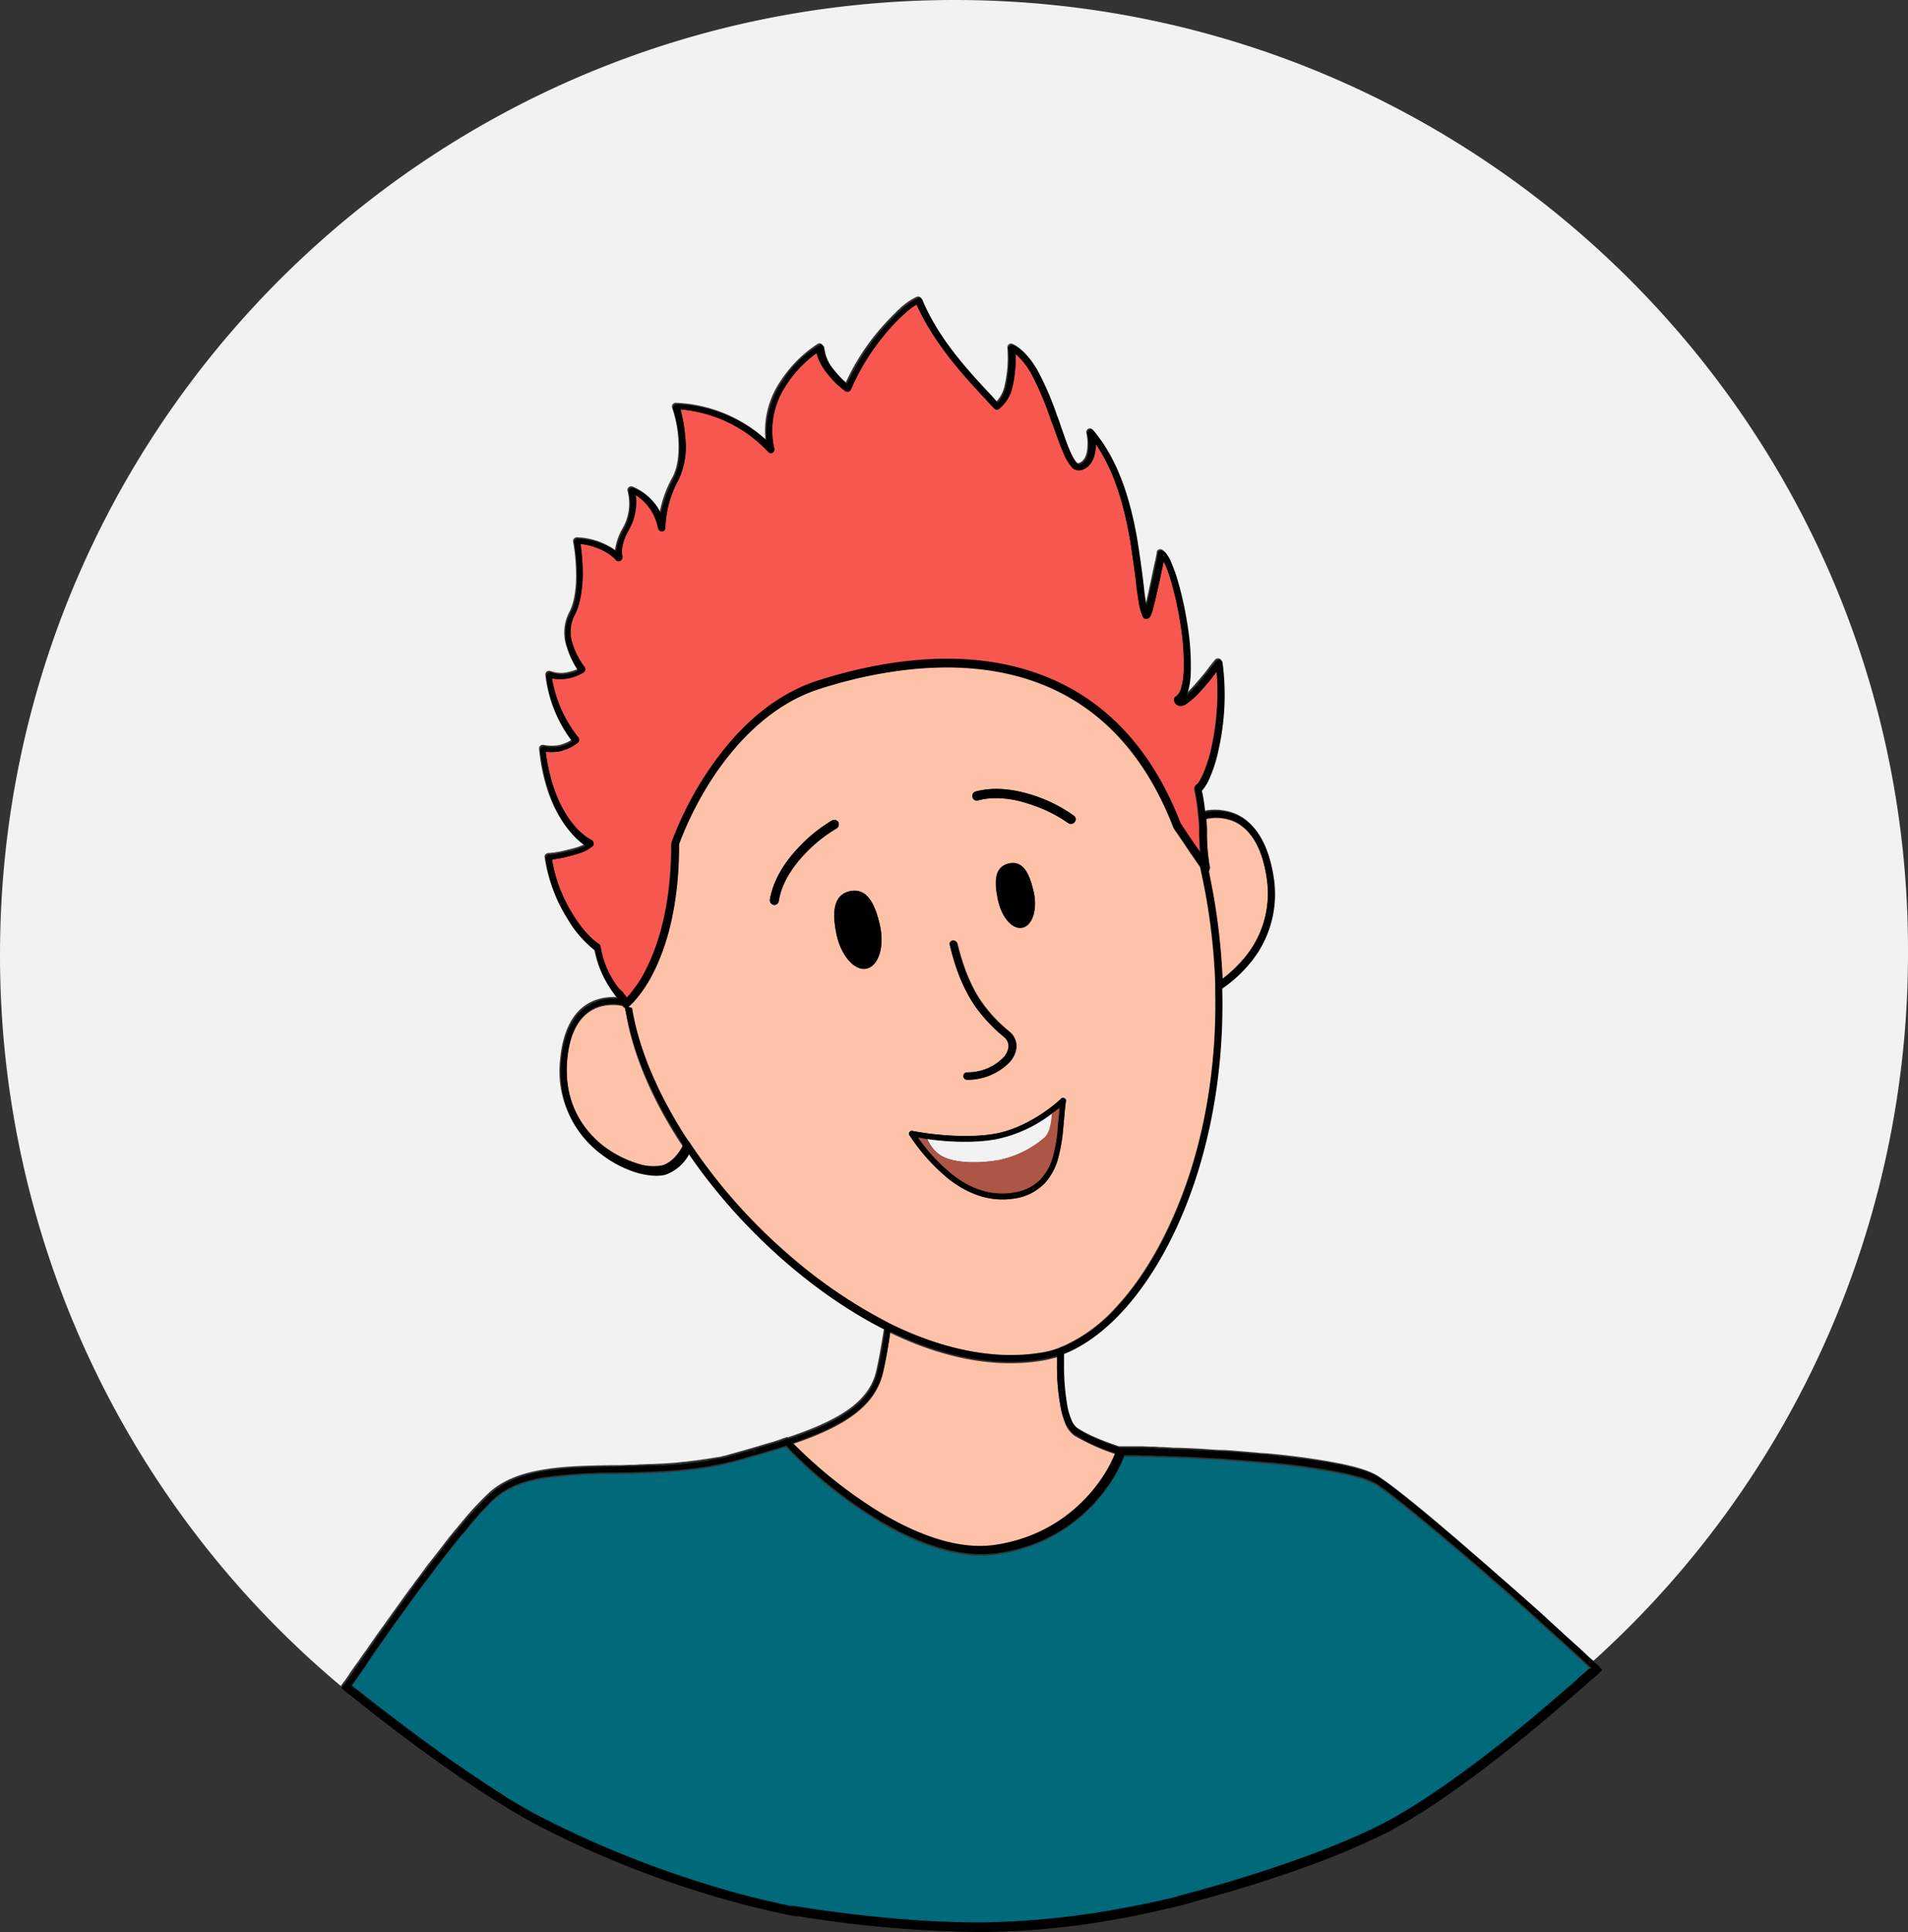 <svg xmlns="http://www.w3.org/2000/svg" viewBox="0 0 515 521.4"><rect x="0" y="0" width="515" height="521.4" fill="#333333" stroke="none"/><title>Asset 20</title><g id="Layer_2" data-name="Layer 2"><g id="Слой_1" data-name="Слой 1"><path d="M95.9,452.9c.5-.7,1-1.4,1.6-2.3C96.9,451.5,96.4,452.3,95.9,452.9Zm2.5-3.6a.52.52,0,0,0-.2.4c.1-.2.1-.3.2-.4a4.23,4.23,0,0,0,.5-.7A4.23,4.23,0,0,0,98.4,449.3Zm10.4-14.8-1.5,2.1,1.5-2.1,1.5-2.1Zm2-2.7c1.3-1.8,2.6-3.6,4-5.4C113.4,428.2,112,430,110.8,431.8ZM257.7,0C115.4,0,0,115.4,0,257.7A257.09,257.09,0,0,0,92,455l.4-.6.1-.1c0-.1.1-.2.2-.3a.22.22,0,0,1,.2-.2c.2-.3.4-.6.7-1,.7-1.1,1.8-2.7,3.2-4.6.5-.7,1-1.5,1.6-2.3.4-.5.8-1.1,1.2-1.7,1-1.4,2-2.9,3.1-4.4.3-.4.5-.7.8-1.1l3-4.2c.3-.4.5-.7.8-1.1l1.5-2.1c.5-.7,1-1.4,1.6-2.2s1.1-1.4,1.6-2.2c1.1-1.4,2.2-2.9,3.2-4.3l3.3-4.2c.8-1,1.6-2.1,2.4-3.1.1-.1.1-.2.2-.3l1.4-1.7c.3-.4.7-.8,1-1.2s.7-.8,1-1.2.7-.8,1-1.2a83.75,83.75,0,0,1,6.2-6.6c3.9-3.7,9-5.5,14.9-6.5s12.4-1.1,19.4-1.2c1.3,0,2.5,0,3.8-.1h.3a22.6,22.6,0,0,0,2.6-.1c1,0,1.9-.1,2.9-.1h.1c.8,0,1.7-.1,2.6-.1,1.8-.1,3.6-.2,5.3-.4.7-.1,1.3-.1,2-.2.5-.1,1-.1,1.5-.2.3,0,.6-.1.9-.1.5-.1.9-.1,1.4-.2s.9-.1,1.4-.2.8-.1,1.3-.2l1.8-.3h.2c.6-.1,1.1-.3,1.7-.4a.37.37,0,0,0,.3-.1c.5-.1,1-.3,1.5-.4,2.8-.8,6.4-1.8,9.3-2.7,1.5-.4,2.7-.8,3.6-1.1.1,0,.2-.1.3-.1a.35.35,0,0,0,.2-.1c.2-.1.4-.1.5-.2l.4-.1.5-.2.2.1c15.1-5,22.1-10.2,23.9-17.9.7-3,1.4-7,2.1-11.5-20.4-10.3-39.7-28-52.9-47.4a11.41,11.41,0,0,1-6.3,5.5,14.63,14.63,0,0,1-8.1-.6,30.72,30.72,0,0,1-9.7-5.2,27.55,27.55,0,0,1-10.4-25c.9-9.3,4.6-14,9.2-15.8a14,14,0,0,1,6-.9,21,21,0,0,1-1.9-2.7,27.76,27.76,0,0,1-4.1-10.2,29.6,29.6,0,0,1-7.5-8.7,42.65,42.65,0,0,1-5.9-16.2.84.84,0,0,1,.2-.7,1.61,1.61,0,0,1,.7-.4h.4c.2,0,.6-.1,1-.1a28.5,28.5,0,0,0,3.2-.6c1.2-.3,2.5-.6,3.7-1l1.5-.6c-4.8-3.3-10.7-11.1-12.2-25.8a1,1,0,0,1,1.1-1.1,12,12,0,0,0,4.2.1,11.11,11.11,0,0,0,3.4-1.4,35.54,35.54,0,0,1-7-17.6,1.09,1.09,0,0,1,.4-.9,1.18,1.18,0,0,1,1-.1,8.05,8.05,0,0,0,4.6.3,13.39,13.39,0,0,0,2.6-.8,23.16,23.16,0,0,1-2.8-5.9,11.93,11.93,0,0,1,.6-9.4c1.4-2.6,1.9-6.3,1.9-9.9a52.18,52.18,0,0,0-.8-9.2.78.78,0,0,1,.2-.8,1.23,1.23,0,0,1,.8-.4,19.15,19.15,0,0,1,10.3,3.4,16.22,16.22,0,0,1,2.2-6.1,13.44,13.44,0,0,0,1.2-9.8.91.91,0,0,1,.3-1,1,1,0,0,1,1-.2,14.22,14.22,0,0,1,7.4,6.8,31.35,31.35,0,0,1,3.4-9.3c1.5-2.8,1.8-6.5,1.6-10.1a32.49,32.49,0,0,0-1.7-8.7,1,1,0,0,1,.2-.9.91.91,0,0,1,.8-.4,38.6,38.6,0,0,1,24.2,9.8,23.75,23.75,0,0,1,3.9-15.4,34.24,34.24,0,0,1,10.2-10.3.91.91,0,0,1,1,0,1,1,0,0,1,.5.8c0,1.9,1.1,4,2.7,6a30.13,30.13,0,0,0,3.4,3.6,60.39,60.39,0,0,1,8.9-14,79.37,79.37,0,0,1,5.5-5.8,18.53,18.53,0,0,1,4.7-3.3,1.1,1.1,0,0,1,.8,0,.82.82,0,0,1,.5.5c4.5,10.8,12.9,19.7,18.5,25.7.7.7,1.3,1.4,1.8,2a9,9,0,0,0,2.2-4.4,33.35,33.35,0,0,0,.7-10.1,1.49,1.49,0,0,1,.4-.9,1.18,1.18,0,0,1,1-.1c2.8,1.3,5,4.3,6.9,7.6a81.59,81.59,0,0,1,4.8,11.3c.3.9.7,1.9,1,2.8,1,2.8,1.9,5.3,2.7,7.2a13,13,0,0,0,1.6,2.8c.5.6.7.5.7.5,1.3-.3,2.1-1.5,2.4-3.3a13.63,13.63,0,0,0-.2-5,1,1,0,0,1,1.7-.8c7,8.2,10,19.6,11.8,29.4.7,3.8,1.1,7.4,1.5,10.5.1.9.2,1.8.3,2.6.2,1.8.5,3.3.7,4.6v.1c.4-1.5.8-3.3,1.2-5.3.5-2.2.9-4.4,1.3-6,.2-.8.3-1.5.4-2a1.27,1.27,0,0,0,.1-.6V149a1.28,1.28,0,0,1,.5-.7,1.39,1.39,0,0,1,.9,0,3.46,3.46,0,0,1,1.1,1,9.88,9.88,0,0,1,.9,1.5,25.13,25.13,0,0,1,1.7,4.5,90.51,90.51,0,0,1,2.9,12.8,69.69,69.69,0,0,1,.9,13.2,23.73,23.73,0,0,1-.8,5.1,10.37,10.37,0,0,1-.4,1,40.21,40.21,0,0,0,2.8-2.9c1.3-1.5,2.7-3.1,3.6-4.4.5-.6.9-1.2,1.2-1.5.1-.2.3-.3.3-.4l.1-.1a.91.91,0,0,1,.8-.4h.3a.85.85,0,0,1,.7.8,67.35,67.35,0,0,1-1.1,23.5,45.94,45.94,0,0,1-2.4,7.6,8.91,8.91,0,0,1-1.3,2.4,3.92,3.92,0,0,1-.8,1c.4,2.1.7,4,.9,5.8a14.89,14.89,0,0,1,8.5.8c4.6,2,8.6,7,10,16.8a28.72,28.72,0,0,1-6.7,23.5,36.22,36.22,0,0,1-7.2,6.5c1.3,49.7-20,89.7-42.7,98.6v2.7a63.1,63.1,0,0,0,.9,11.3,17.31,17.31,0,0,0,1.2,4,5,5,0,0,0,1.6,2.2c2.4,1.7,6.6,3.5,11.4,5.1h5.9c1,0,2.1.1,3.2.1a8.6,8.6,0,0,1,1.6.1c1.4,0,2.8.1,4.2.2h1.3c2.5.1,5.2.2,7.8.4,1.3.1,2.6.2,4,.2.7,0,1.3.1,2,.1l3.6.3,3.6.3a22.75,22.75,0,0,0,2.6.2c6.8.6,13.3,1.5,18.6,2.5s9.5,2.2,11.8,3.8c4.6,3,14.3,11,25.3,20.6l4.4,3.8c1.3,1.2,2.7,2.4,4.1,3.6,3.2,2.8,6.3,5.6,9.5,8.4.9.8,1.7,1.5,2.5,2.3,2.6,2.4,5.2,4.8,7.7,7,1,.9,2,1.8,2.9,2.7a17.38,17.38,0,0,0,1.5,1.3A257,257,0,0,0,515,257.1C515.4,115.4,400,0,257.7,0ZM110.8,431.8c1.3-1.8,2.6-3.6,4-5.4C113.4,428.2,112,430,110.8,431.8Zm-2,2.7-1.5,2.1,1.5-2.1,1.5-2.1ZM98.4,449.3a.52.52,0,0,0-.2.4c.1-.2.1-.3.2-.4a4.23,4.23,0,0,0,.5-.7A4.23,4.23,0,0,0,98.4,449.3Zm-2.5,3.6c.5-.7,1-1.4,1.6-2.3C96.9,451.5,96.4,452.3,95.9,452.9ZM136,484.7a6.07,6.07,0,0,1,1,.7h.1a.1.1,0,0,1,.1.1C136.8,485.2,136.4,485,136,484.7Zm-25.2-52.9c1.3-1.8,2.6-3.6,4-5.4C113.4,428.2,112,430,110.8,431.8Zm-2,2.7-1.5,2.1,1.5-2.1,1.5-2.1ZM98.4,449.3a.52.52,0,0,0-.2.4c.1-.2.1-.3.2-.4a4.23,4.23,0,0,0,.5-.7A4.23,4.23,0,0,0,98.4,449.3Zm-2.5,3.6c.5-.7,1-1.4,1.6-2.3C96.9,451.5,96.4,452.3,95.9,452.9Z" fill="#f2f2f2"/><path d="M301,392.4c-2.9,7.6-12.8,21.9-32.4,24.8-10.1,1.5-21.4-2.9-31.6-9.1a125.3,125.3,0,0,1-23-18.4c14.5-4.9,22.2-10.4,24.3-19,.7-2.9,1.4-6.8,2-11,13.9,6.7,28.3,9.8,41.6,7.4,1.1-.2,2.2-.5,3.4-.8v2a59.35,59.35,0,0,0,1,11.7,23,23,0,0,0,1.3,4.4,7.77,7.77,0,0,0,2.3,3A56.65,56.65,0,0,0,301,392.4Z" fill="#fec2a9"/><path d="M137.2,485.5a14.8,14.8,0,0,0-1.3-.8,6.07,6.07,0,0,1,1,.7h.1a6.73,6.73,0,0,1,1.1.7A7,7,0,0,0,137.2,485.5Zm-26.4-53.7c1.3-1.8,2.6-3.6,4-5.4C113.4,428.2,112,430,110.8,431.8Zm-2,2.7-1.5,2.1,1.5-2.1,1.5-2.1ZM98.4,449.3a.52.52,0,0,0-.2.4c.1-.2.1-.3.2-.4a4.23,4.23,0,0,0,.5-.7A4.23,4.23,0,0,0,98.4,449.3Zm-2.5,3.6c.5-.7,1-1.4,1.6-2.3C96.9,451.5,96.4,452.3,95.9,452.9Z" fill="#fec2a9"/><path d="M137.2,485.5a14.8,14.8,0,0,0-1.3-.8,6.07,6.07,0,0,1,1,.7h.1a6.73,6.73,0,0,1,1.1.7A7,7,0,0,0,137.2,485.5Zm-26.4-53.7c1.3-1.8,2.6-3.6,4-5.4C113.4,428.2,112,430,110.8,431.8Zm-2,2.7-1.5,2.1,1.5-2.1,1.5-2.1ZM98.4,449.3a.52.52,0,0,0-.2.4c.1-.2.1-.3.2-.4a4.23,4.23,0,0,0,.5-.7A4.23,4.23,0,0,0,98.4,449.3Zm-2.5,3.6c.5-.7,1-1.4,1.6-2.3C96.9,451.5,96.4,452.3,95.9,452.9Z" fill-rule="evenodd"/><path d="M137.2,485.5a14.8,14.8,0,0,0-1.3-.8,6.07,6.07,0,0,1,1,.7h.1a6.73,6.73,0,0,1,1.1.7A7,7,0,0,0,137.2,485.5Zm-26.4-53.7c1.3-1.8,2.6-3.6,4-5.4C113.4,428.2,112,430,110.8,431.8Zm-2,2.7-1.5,2.1,1.5-2.1,1.5-2.1ZM98.4,449.3a.52.52,0,0,0-.2.4c.1-.2.1-.3.2-.4a4.23,4.23,0,0,0,.5-.7A4.23,4.23,0,0,0,98.4,449.3Zm-2.5,3.6c.5-.7,1-1.4,1.6-2.3C96.9,451.5,96.4,452.3,95.9,452.9Z" fill="#00697a"/><path d="M210.3,388.5c.1,0,.2-.1.3-.1a.35.35,0,0,0,.2-.1C210.6,388.4,210.5,388.5,210.3,388.5ZM331.8,510.1c2-.6,4.1-1.2,6.3-1.9Z" fill-rule="evenodd"/><path d="M429.2,450.4a3.39,3.39,0,0,0-.6.6c-.9.8-2.3,2-3.9,3.5-3.4,2.9-8.1,7-13.5,11.5-10.9,8.9-24.7,19.3-36.2,25.6-19.7,10.6-52,19.2-56,20.2l-.6.2a1.42,1.42,0,0,0-.6.2c-.8.2-1.9.5-3.4.8-2.9.7-7.1,1.6-12.2,2.5a220.47,220.47,0,0,1-37.7,3.7c-20.9,0-41.1-3-49.9-4.4l-.7-.1v.1c-.2,0-.4-.1-.7-.1-1-.2-2.4-.5-4.1-.9-3.6-.8-8.7-2-15-3.9a274.49,274.49,0,0,1-47.2-18.7c-.7-.4-1.4-.7-2.1-1.1-2.1-1.1-4.3-2.4-6.5-3.7a8.79,8.79,0,0,0-1-.6,14.8,14.8,0,0,0-1.3-.8c-2-1.2-3.9-2.5-5.9-3.8-.8-.6-1.7-1.1-2.5-1.7-1.7-1.1-3.4-2.3-5-3.4-1.1-.7-2.1-1.5-3.1-2.2-.8-.5-1.5-1.1-2.2-1.6-1.8-1.3-3.5-2.5-5.1-3.7-5.2-3.9-9.8-7.4-13-9.9-1.6-1.3-2.9-2.3-3.8-3a3.81,3.81,0,0,1-.6-.5c.1-.1.2-.3.3-.4a1.76,1.76,0,0,1,.4-.5l.6-.9c.5-.7,1-1.4,1.6-2.3.1-.2.3-.4.5-.7.1-.1.2-.2.2-.3a1.38,1.38,0,0,0,.3-.4,1.61,1.61,0,0,0,.4-.7c.5-.7.9-1.3,1.4-2.1a14.63,14.63,0,0,0,.9-1.3c0-.1.1-.1.2-.2.3-.5.7-1,1.1-1.6,1.5-2.1,3.1-4.5,4.9-6.9l1.5-2.1,1.5-2.1a2.18,2.18,0,0,1,.4-.5c1.3-1.8,2.6-3.6,4-5.4,1.6-2.1,3.1-4.2,4.7-6.2.3-.4.6-.8,1-1.3,1.2-1.5,2.4-3,3.5-4.4.3-.3.5-.6.8-.9.8-.9,1.5-1.8,2.2-2.7.5-.6,1-1.1,1.4-1.6,1-1.2,2-2.2,3-3.2a2.65,2.65,0,0,0,.5-.6,10,10,0,0,1,1.1-1c3.5-3.3,8.2-5,13.8-5.9a138.57,138.57,0,0,1,19.1-1.2h.1c10.1-.2,21.2-.4,31.9-3.2,2.9-.8,6.5-1.8,9.4-2.7,1.5-.4,2.7-.8,3.7-1.1a4.65,4.65,0,0,0,.9-.3,123.34,123.34,0,0,0,24.2,19.6c10.3,6.3,22.2,11,33,9.4,20.8-3,31.2-18.4,34.1-26.4h2c1,0,2.1,0,3.2.1h1.1a17.7,17.7,0,0,1,2.3.1h1.3c1,0,2,.1,3.1.1h.4c.8,0,1.6.1,2.5.1s1.7.1,2.5.1c2.5.1,5,.3,7.5.4a21.05,21.05,0,0,1,2.5.2l4,.3,3.9.3a22.75,22.75,0,0,0,2.6.2c6.8.6,13.2,1.5,18.4,2.5s9.2,2.2,11.1,3.5c4.4,3,14,10.9,25.1,20.4,1.7,1.4,3.4,2.9,5.1,4.4,1,.9,2.1,1.8,3.1,2.7,2.1,1.8,4.2,3.7,6.3,5.6.7.6,1.4,1.2,2.1,1.9,5.5,5,11,9.9,15.9,14.5C429,450.3,429.1,450.3,429.2,450.4Z" fill="#00697a" fill-rule="evenodd"/><path d="M184.3,309.4c-1.3,2.6-3.1,4.7-5.6,5.4a13.49,13.49,0,0,1-6.9-.6,29.75,29.75,0,0,1-9.1-4.8c-5.9-4.7-10.6-12.3-9.6-23.3.8-8.8,4.3-12.6,8-14.1a12.48,12.48,0,0,1,6.9-.5.1.1,0,0,0,.1.1,1,1,0,0,0,.6.5,3.55,3.55,0,0,0,.2,1C170.8,284.8,176.3,297.4,184.3,309.4Z" fill="#fec2a9"/><path d="M335.6,259a35.94,35.94,0,0,1-5.7,5.4,174.85,174.85,0,0,0-2.4-22.2c-.4-2.3-.9-4.6-1.3-6.9a1.4,1.4,0,0,0,.3-.9,50.52,50.52,0,0,1-.8-8.8v-1c0-1.1-.1-2.3-.2-3.5a12.23,12.23,0,0,1,7.5.6c3.8,1.7,7.5,5.9,8.9,15.3A27.15,27.15,0,0,1,335.6,259Z" fill="#fec2a9"/><path d="M328,268.1v-2.4a172.36,172.36,0,0,0-2.4-23.2c-.5-2.9-1.1-5.7-1.7-8.5l-2.9-4.2-.8-1.2-.8-1.2-2.6-3.8c0-.1-.1-.1-.1-.2-10.1-26.2-27.2-37.7-45.1-41.6s-36.8-.2-50.3,4.1c-12.6,4-21.8,13.6-28.1,22.7a81.47,81.47,0,0,0-10,19.3v.3c0,16.4-3.4,27.3-6.8,34.1a35.54,35.54,0,0,1-4.7,7.3,2.65,2.65,0,0,0-.5.6,6,6,0,0,1-.8.8l-.3.3a1.76,1.76,0,0,1-.5.4.1.1,0,0,0-.1.1l1,.3c0,.2.1.4.1.6,1.9,11,7.1,22.9,14.5,34.4a31996259605786.06,31996259605786.06,0,0,1,1.4,2,152.19,152.19,0,0,0,25.6,29,131.48,131.48,0,0,0,26.6,18.3c.3.2.6.3.9.5a9.29,9.29,0,0,0,1,.5c13.8,6.7,28,9.8,41,7.5a17,17,0,0,0,3.7-1,4.18,4.18,0,0,0,1-.4c.3-.1.7-.3,1-.4A42.4,42.4,0,0,0,301,353c6.3-6.7,12-15.8,16.6-26.9C324.3,310.2,328.4,290.2,328,268.1ZM216.8,230.9c-3.2,3.5-5.9,7.7-6.6,12.3a1.22,1.22,0,0,1-1.4,1,1.31,1.31,0,0,1-1-1.4c.9-5.3,3.9-9.9,7.3-13.6a41.26,41.26,0,0,1,9.5-7.8,1.25,1.25,0,1,1,1.2,2.2A36.77,36.77,0,0,0,216.8,230.9Zm17.1,30.5c-3.2.7-6.9-3.5-8.1-9.2s-1-10.7,3.6-11.7,6.8,3.4,8.1,9.2S237.1,260.7,233.9,261.4Zm23.4-7.4a1,1,0,0,1,1.2.7c1.8,7.4,4.2,12.5,6.8,16.1a39.17,39.17,0,0,0,7,7.4l.1.1a5.21,5.21,0,0,1,2,4.4,7.17,7.17,0,0,1-2.2,4.3,15.86,15.86,0,0,1-11.1,4.4,1,1,0,0,1,0-2,13.64,13.64,0,0,0,9.6-3.8,5.18,5.18,0,0,0,1.6-3.1,3.17,3.17,0,0,0-1.3-2.7l-.1-.1a42.59,42.59,0,0,1-7.3-7.7c-2.7-3.8-5.3-9.1-7.1-16.8A1,1,0,0,1,257.3,254Zm15-20.9c3.9-.8,5.6,2.8,6.7,7.6s-.3,9.1-3,9.7-5.6-2.8-6.6-7.6S268.4,233.9,272.3,233.1Zm14.9,69c-.1.7-.1,1.4-.2,2.1a37.08,37.08,0,0,1-1.3,8,16.18,16.18,0,0,1-3.7,7.1,14,14,0,0,1-8,4.1c-7.1,1.2-13.1-1.5-17.9-5.2a50.17,50.17,0,0,1-10.6-11.8.75.75,0,0,1,0-.9.67.67,0,0,1,.8-.3c4,.8,13.9,2.2,22,.8s15.4-6.9,18.1-9.5a.74.74,0,0,1,.9-.1.68.68,0,0,1,.4.8C287.5,298.6,287.4,300.3,287.2,302.1Zm2.9-80.3a1.28,1.28,0,0,1-1.8.3,38.5,38.5,0,0,0-10.4-5.1c-4.4-1.5-9.4-2.2-13.9-1a1.15,1.15,0,0,1-1.5-.9,1.18,1.18,0,0,1,.9-1.5c5.2-1.4,10.7-.5,15.4,1a39.87,39.87,0,0,1,11,5.5A1.15,1.15,0,0,1,290.1,221.8Z" fill="#fec2a9"/><path d="M274.3,282.7a7.17,7.17,0,0,1-2.2,4.3,15.86,15.86,0,0,1-11.1,4.4,1,1,0,0,1,0-2,13.64,13.64,0,0,0,9.6-3.8,5.18,5.18,0,0,0,1.6-3.1,3.17,3.17,0,0,0-1.3-2.7l-.1-.1a42.59,42.59,0,0,1-7.3-7.7c-2.7-3.8-5.3-9.1-7.1-16.8a1,1,0,1,1,1.9-.5c1.8,7.4,4.2,12.5,6.8,16.1a39.17,39.17,0,0,0,7,7.4l.1.1A5,5,0,0,1,274.3,282.7Z" fill-rule="evenodd"/><path d="M326.9,201.9a38.33,38.33,0,0,1-2.3,7.2,19,19,0,0,1-1.1,2.1c-.3.5-.6.8-.7.8-.4.2-.5.6-.5,1.1a57.42,57.42,0,0,1,1,6.5c0,.3.1.7.1,1s.1.7.1,1a24.37,24.37,0,0,1,.1,2.7v1.3c.1,1.6.1,3.2.3,4.8l-1.3-1.8-1.1-1.6-.8-1.2-.8-1.2-1.4-2.1c-10.4-26.8-28-38.6-46.5-42.7s-37.7-.2-51.3,4.1c-13.2,4.2-22.7,14.2-29.1,23.5a91.86,91.86,0,0,0-10.3,19.7,3.55,3.55,0,0,0-.2,1c0,16.1-3.4,26.7-6.6,33.2a31.85,31.85,0,0,1-4.4,6.9l-.1.2c-.4.4-.7.8-1,1.1a5.5,5.5,0,0,0-.7-.9.35.35,0,0,1-.1-.2c-.1-.1-.2-.3-.3-.4-.6-.8-1.2-1.6-1.9-2.7a24.65,24.65,0,0,1-3.9-9.9,1.16,1.16,0,0,0-.5-.7c-1.9-1.2-4.7-4.1-7.2-8.3A40.38,40.38,0,0,1,149,232a.6.6,0,0,0,.4-.1,29.7,29.7,0,0,0,3.3-.6c1.3-.3,2.7-.7,3.9-1.1a10.42,10.42,0,0,0,3.3-1.8.76.76,0,0,0,.3-.9,1,1,0,0,0-.5-.8c-4.1-2.1-10.5-9-12.4-23.8a14.34,14.34,0,0,0,3.6-.1,12.93,12.93,0,0,0,5-2.3,1,1,0,0,0,.4-.7,1.08,1.08,0,0,0-.2-.8,34.51,34.51,0,0,1-7.1-15.9,12.41,12.41,0,0,0,4.3,0,13.15,13.15,0,0,0,4.2-1.6,1.79,1.79,0,0,0,.5-.7,1.08,1.08,0,0,0-.2-.8,20.13,20.13,0,0,1-3.2-6.1,9.9,9.9,0,0,1,.5-7.9c1.6-3,2.1-7.1,2.2-10.9a63.07,63.07,0,0,0-.6-8.3c5.3.6,8.6,3.2,9.5,4.3a1,1,0,0,0,1.3.2,1.15,1.15,0,0,0,.5-1.2c-.2-.6-.5-3.3,1.8-7.2a15.26,15.26,0,0,0,1.8-9.3,13.53,13.53,0,0,1,6,8.9,1.09,1.09,0,0,0,1.1.9,1,1,0,0,0,.9-1,28.74,28.74,0,0,1,3.6-13,21.06,21.06,0,0,0,1.8-11.1,45,45,0,0,0-1.3-7.8,36.48,36.48,0,0,1,23.6,11.4,1,1,0,0,0,1.2.3,1,1,0,0,0,.5-1.1,21.89,21.89,0,0,1,3.1-17,32.21,32.21,0,0,1,8.3-8.8,14.58,14.58,0,0,0,2.9,5.5,23,23,0,0,0,4.8,4.7,1,1,0,0,0,.9.2,1.34,1.34,0,0,0,.7-.6,60.29,60.29,0,0,1,9.1-14.8,48.43,48.43,0,0,1,5.3-5.6,19.06,19.06,0,0,1,3.3-2.5c4.8,10.7,13.1,19.6,18.5,25.4.9,1,1.7,1.8,2.4,2.6a1.06,1.06,0,0,0,1.3.2,10.31,10.31,0,0,0,3.7-6.1,32.57,32.57,0,0,0,.8-8.8,20.13,20.13,0,0,1,4.5,5.8,84.6,84.6,0,0,1,4.7,11c.3.9.6,1.8,1,2.7,1,2.8,1.9,5.4,2.8,7.4a14.36,14.36,0,0,0,1.9,3.3,2.63,2.63,0,0,0,2.7,1.2c2.5-.6,3.5-2.8,3.9-4.8a16.35,16.35,0,0,0,.2-2.2c5.2,7.5,7.7,17.1,9.2,25.7.6,3.8,1.1,7.3,1.5,10.4.1.9.2,1.8.3,2.6.2,1.8.5,3.4.7,4.7a15.21,15.21,0,0,0,1,3.2.91.91,0,0,0,1,.5,1.2,1.2,0,0,0,.8-.4,2.51,2.51,0,0,0,.4-.7,10.78,10.78,0,0,0,.6-1.9c.4-1.5.9-3.7,1.4-5.9s.9-4.4,1.3-6c0-.2.1-.4.1-.6,0,.1.1.1.1.2a31.29,31.29,0,0,1,1.6,4.2,85,85,0,0,1,2.8,12.4,65.71,65.71,0,0,1,.9,12.8,18.58,18.58,0,0,1-.7,4.6,3.83,3.83,0,0,1-1.5,2.3,1,1,0,0,0-.4,1.1,1.7,1.7,0,0,0,.6,1,1.75,1.75,0,0,0,1.2.4,3.26,3.26,0,0,0,1.9-.8,23.08,23.08,0,0,0,4-3.8c1.4-1.5,2.7-3.2,3.7-4.5,0-.1.1-.1.1-.2A71.59,71.59,0,0,1,326.9,201.9Z" fill="#f85750" fill-rule="evenodd"/><path d="M275.9,250.3c-2.7.6-5.6-2.8-6.6-7.6s-.9-8.8,3-9.7,5.6,2.8,6.7,7.6S278.6,249.8,275.9,250.3Z"/><path d="M233.9,261.4c-3.2.7-6.9-3.5-8.1-9.2s-1-10.7,3.6-11.7,6.8,3.4,8.1,9.2S237.1,260.7,233.9,261.4Z"/><path d="M287.3,296.4a.74.74,0,0,0-.9.1c-2.7,2.6-10.1,8.2-18.1,9.5s-18,0-22-.8a.83.83,0,0,0-.8.3.75.75,0,0,0,0,.9,54.41,54.41,0,0,0,10.6,11.8c4.8,3.7,10.8,6.4,17.9,5.2a14,14,0,0,0,8-4.1,16.18,16.18,0,0,0,3.7-7.1,55.53,55.53,0,0,0,1.3-8c.1-.7.1-1.4.2-2.1.1-1.8.3-3.5.5-4.9A.63.63,0,0,0,287.3,296.4Zm-1.6,5.6c-.1.7-.1,1.3-.2,2a38.66,38.66,0,0,1-1.2,7.7,15,15,0,0,1-3.4,6.5,12.6,12.6,0,0,1-7.2,3.6c-6.5,1.1-12.2-1.3-16.7-4.9a48.92,48.92,0,0,1-9.2-9.9c.7.1,1.5.3,2.4.4,4.9.7,12.1,1.2,18.3.1,6-1,11.7-4.3,15.4-7a15.75,15.75,0,0,0,1.9-1.5A15.31,15.31,0,0,1,285.7,302Z" fill-rule="evenodd"/><path d="M284,300.5c-.1,2-.5,5.2-2,6.5a27.49,27.49,0,0,1-12.5,6.1c-5.3.9-12,.9-15.6-1.3a9.85,9.85,0,0,1-3.6-4.4c4.9.7,12.1,1.2,18.3.1A36.59,36.59,0,0,0,284,300.5Z" fill="#f2f2f2" fill-rule="evenodd"/><path d="M286,299l-.3,3c-.1.7-.1,1.3-.2,2a38.66,38.66,0,0,1-1.2,7.7,15,15,0,0,1-3.4,6.5,12.6,12.6,0,0,1-7.2,3.6c-6.5,1.1-12.2-1.3-16.7-4.9a48.92,48.92,0,0,1-9.2-9.9c.7.1,1.5.3,2.4.4a9.85,9.85,0,0,0,3.6,4.4c3.6,2.2,10.3,2.2,15.6,1.3a27.49,27.49,0,0,0,12.5-6.1c1.5-1.3,1.9-4.5,2-6.5A23.7,23.7,0,0,0,286,299Z" fill="#ae5646" fill-rule="evenodd"/><path d="M225.7,223.6a41.42,41.42,0,0,0-8.9,7.3c-3.2,3.5-5.9,7.7-6.6,12.3a1.22,1.22,0,0,1-1.4,1,1.31,1.31,0,0,1-1-1.4c.9-5.3,3.9-9.9,7.3-13.6a41.26,41.26,0,0,1,9.5-7.8,1.28,1.28,0,0,1,1.7.5A1.47,1.47,0,0,1,225.7,223.6Z" fill-rule="evenodd"/><path d="M290.1,221.8a1.28,1.28,0,0,1-1.8.3,38.5,38.5,0,0,0-10.4-5.1c-4.4-1.5-9.4-2.2-13.9-1a1.15,1.15,0,0,1-1.5-.9,1.18,1.18,0,0,1,.9-1.5c5.2-1.4,10.7-.5,15.4,1a39.87,39.87,0,0,1,11,5.5A1.15,1.15,0,0,1,290.1,221.8Z" fill-rule="evenodd"/><path d="M431.3,449.4c-.3-.3-.6-.5-.9-.8-.5-.4-1-.9-1.5-1.3-1-.9-1.9-1.8-2.9-2.7-2.5-2.3-5.1-4.7-7.7-7-.8-.8-1.7-1.5-2.5-2.3-3.1-2.8-6.3-5.7-9.5-8.4-1.4-1.2-2.7-2.4-4.1-3.6l-4.4-3.8c-11-9.5-20.7-17.5-25.3-20.6-2.3-1.6-6.6-2.8-11.8-3.8s-11.8-1.8-18.6-2.5a22.75,22.75,0,0,0-2.6-.2l-3.6-.3-3.6-.3c-.7,0-1.3-.1-2-.1-1.3-.1-2.7-.2-4-.2-2.6-.1-5.3-.3-7.8-.4h-1.3c-1.4-.1-2.8-.1-4.2-.2a8.6,8.6,0,0,1-1.6-.1c-1.1,0-2.1-.1-3.2-.1h-5.9c-4.8-1.6-9-3.4-11.4-5.1a5.69,5.69,0,0,1-1.6-2.2,17.31,17.31,0,0,1-1.2-4,61.55,61.55,0,0,1-.9-11.3v-2.7c22.7-9,44-48.9,42.7-98.6a36.22,36.22,0,0,0,7.2-6.5,29.07,29.07,0,0,0,6.7-23.5c-1.5-9.8-5.4-14.8-10-16.8a14.08,14.08,0,0,0-8.5-.8,43.21,43.21,0,0,0-.9-5.8,8.74,8.74,0,0,0,.8-1,13,13,0,0,0,1.3-2.4,38.06,38.06,0,0,0,2.4-7.6,67.5,67.5,0,0,0,1.1-23.5.85.85,0,0,0-.7-.8H329a1.23,1.23,0,0,0-.8.4l-.1.1c-.1.1-.2.3-.3.4q-.45.6-1.2,1.5c-1,1.3-2.3,2.9-3.6,4.4-1,1.1-2,2.1-2.8,2.9a4.18,4.18,0,0,0,.4-1,19.47,19.47,0,0,0,.8-5.1,68.66,68.66,0,0,0-.9-13.2,93.83,93.83,0,0,0-2.9-12.8c-.6-1.8-1.2-3.3-1.7-4.5a9.88,9.88,0,0,0-.9-1.5,2.66,2.66,0,0,0-1.1-1,1,1,0,0,0-.9,0,.75.75,0,0,0-.5.7v.2a3.54,3.54,0,0,0-.1.6c-.1.5-.2,1.2-.4,2-.3,1.6-.8,3.8-1.3,6-.4,1.9-.9,3.8-1.2,5.3v-.1a37.86,37.86,0,0,1-.7-4.6c-.1-.8-.2-1.7-.3-2.6-.4-3.1-.9-6.7-1.5-10.5-1.7-9.8-4.8-21.2-11.8-29.4a1.1,1.1,0,0,0-1.2-.3,1,1,0,0,0-.5,1.1,13.63,13.63,0,0,1,.2,5q-.45,2.7-2.4,3.3s-.2.1-.7-.5a13,13,0,0,1-1.6-2.8c-.9-1.9-1.7-4.4-2.7-7.2-.3-.9-.6-1.8-1-2.8a81.59,81.59,0,0,0-4.8-11.3c-1.8-3.4-4.1-6.3-6.9-7.6a1.18,1.18,0,0,0-1,.1.81.81,0,0,0-.4.9,33.35,33.35,0,0,1-.7,10.1,9,9,0,0,1-2.2,4.4c-.6-.6-1.2-1.3-1.8-2-5.6-6-14-14.9-18.5-25.7a.82.82,0,0,0-.5-.5,1.1,1.1,0,0,0-.8,0,19.4,19.4,0,0,0-4.7,3.3,79.37,79.37,0,0,0-5.5,5.8,62.57,62.57,0,0,0-8.9,14,24,24,0,0,1-3.4-3.6,11.17,11.17,0,0,1-2.7-6,.89.89,0,0,0-.5-.8.91.91,0,0,0-1,0,31.11,31.11,0,0,0-10.2,10.3,25,25,0,0,0-3.9,15.4,38.06,38.06,0,0,0-24.2-9.8,1.23,1.23,0,0,0-.8.4,1,1,0,0,0-.2.9,37,37,0,0,1,1.7,8.7c.2,3.6-.1,7.2-1.6,10.1a39.75,39.75,0,0,0-3.4,9.3,14.21,14.21,0,0,0-7.4-6.8c-.4-.1-.8-.1-1,.2a1,1,0,0,0-.3,1,14,14,0,0,1-1.2,9.8,16.22,16.22,0,0,0-2.2,6.1,19.15,19.15,0,0,0-10.3-3.4.91.91,0,0,0-.8.4.78.78,0,0,0-.2.8,53.14,53.14,0,0,1,.8,9.2c0,3.7-.5,7.4-1.9,9.9a11.93,11.93,0,0,0-.6,9.4,23.16,23.16,0,0,0,2.8,5.9,13.39,13.39,0,0,1-2.6.8,8,8,0,0,1-4.6-.3,1.18,1.18,0,0,0-1,.1,1,1,0,0,0-.4.9,34.89,34.89,0,0,0,7,17.6,10.2,10.2,0,0,1-3.4,1.4,12,12,0,0,1-4.2-.1.83.83,0,0,0-.8.3,1.14,1.14,0,0,0-.3.8c1.6,14.6,7.5,22.5,12.2,25.8a11.64,11.64,0,0,1-1.5.6,22.38,22.38,0,0,1-3.7,1,24.89,24.89,0,0,1-3.2.6,4.14,4.14,0,0,1-1,.1h-.4a1,1,0,0,0-.7.4,1,1,0,0,0-.2.7,40.47,40.47,0,0,0,5.9,16.2,29.6,29.6,0,0,0,7.5,8.7,27.76,27.76,0,0,0,4.1,10.2c.7,1,1.4,1.9,1.9,2.7a14,14,0,0,0-6,.9c-4.6,1.8-8.3,6.5-9.2,15.8-1.1,11.7,4,20,10.4,25a30.72,30.72,0,0,0,9.7,5.2c3.1.9,6,1.2,8.1.6a11.75,11.75,0,0,0,6.3-5.5c13.2,19.3,32.5,37.1,52.9,47.4-.6,4.5-1.4,8.5-2.1,11.5-1.9,7.7-8.8,12.9-23.9,17.9l-.2-.1-.5.2-.4.1c-.1.1-.3.1-.5.2s-.1.1-.2.1-.2.1-.3.1c-.9.3-2.2.7-3.6,1.1-2.9.9-6.5,1.9-9.3,2.7-.5.1-1,.3-1.5.4-.1,0-.2.1-.3.1-.5.1-1.1.3-1.7.4h-.2l-1.8.3a5.07,5.07,0,0,1-1.3.2,621977702395471.9,621977702395471.9,0,0,0-2.8.4c-.3,0-.6.1-.9.1-.5.1-1,.1-1.5.2-.7.1-1.3.1-2,.2-1.8.2-3.6.3-5.3.4a22.6,22.6,0,0,1-2.6.1h-.1c-1,0-1.9.1-2.9.1s-1.7.1-2.6.1h-.3c-1.3,0-2.6,0-3.8.1-6.9.1-13.5.2-19.4,1.2s-11,2.8-14.9,6.5c-1.8,1.7-3.9,4-6.2,6.6-.3.4-.7.8-1,1.2s-.7.8-1,1.2-.7.8-1,1.2l-1.4,1.7c-.1.1-.1.2-.2.3-.8,1-1.6,2-2.4,3.1l-3.3,4.2c-1.1,1.4-2.2,2.9-3.2,4.3-.5.7-1.1,1.4-1.6,2.2s-1,1.4-1.6,2.2l-1.5,2.1c-.3.4-.5.7-.8,1.1-1,1.4-2,2.9-3,4.2-.3.4-.5.7-.8,1.1-1.1,1.5-2.1,3-3.1,4.4-.4.6-.8,1.1-1.2,1.7-.6.8-1.1,1.6-1.6,2.3-1.3,1.9-2.4,3.5-3.2,4.6-.3.4-.5.8-.7,1s-.1.2-.2.2a1.44,1.44,0,0,0-.2.3l-.1.1-.4.6-.1.2.7.6.1.1a.35.35,0,0,0,.2.1l.1.1a11.49,11.49,0,0,0,1,.8c.9.7,2.2,1.8,3.8,3,3.2,2.6,7.8,6.1,13,10,10.5,7.8,23.8,17,35,22.8A271.11,271.11,0,0,0,193.6,512c6.3,1.8,11.5,3.1,15.1,3.9q2.7.6,4.2.9a6.53,6.53,0,0,0,1.1.2.37.37,0,0,1,.3.1h.1l.7.1.1-.1a325.25,325.25,0,0,0,49.5,4.3,213.45,213.45,0,0,0,38-3.7c5.1-.9,9.3-1.9,12.3-2.6,1.5-.3,2.6-.6,3.4-.8a5.07,5.07,0,0,1,.9-.2c.1,0,.1,0,.2-.1h.2l.6-.2.7-.2.7-.2,10.3-2.9,6.3-1.9,4.9-1.6c1.1-.4,2.2-.7,3.3-1.1l.9-.3,1.8-.6c.3-.1.5-.2.8-.3,1.9-.7,3.9-1.4,5.8-2.1s4.1-1.6,6.1-2.4c.5-.2.9-.4,1.4-.6,1.8-.7,3.5-1.5,5.3-2.3.6-.3,1.2-.6,1.9-.9s1.3-.6,1.9-.9,1.3-.6,1.9-.9a16.18,16.18,0,0,0,1.8-1c11.7-6.3,25.5-16.8,36.5-25.8,5.5-4.5,10.2-8.6,13.6-11.5,1.7-1.5,3-2.7,4-3.5a12,12,0,0,0,1.1-1l.3-.3.1-.1.8-.7ZM333,221.5c3.8,1.7,7.5,5.9,8.9,15.3a27.12,27.12,0,0,1-6.2,21.9,35.94,35.94,0,0,1-5.7,5.4,174.85,174.85,0,0,0-2.4-22.2c-.4-2.3-.9-4.6-1.3-6.9a1.4,1.4,0,0,0,.3-.9,50.52,50.52,0,0,1-.8-8.8v-1c0-1.1-.1-2.3-.2-3.5A12.82,12.82,0,0,1,333,221.5ZM166,265.3a24.65,24.65,0,0,1-3.9-9.9,1.16,1.16,0,0,0-.5-.7c-1.9-1.2-4.7-4.1-7.2-8.3A40.38,40.38,0,0,1,149,232a.6.6,0,0,0,.4-.1,29.7,29.7,0,0,0,3.3-.6c1.3-.3,2.7-.7,3.9-1.1a10.42,10.42,0,0,0,3.3-1.8.76.76,0,0,0,.3-.9,1,1,0,0,0-.5-.8c-4.1-2.1-10.5-9-12.4-23.8a14.34,14.34,0,0,0,3.6-.1,12.93,12.93,0,0,0,5-2.3,1,1,0,0,0,.4-.7,1.08,1.08,0,0,0-.2-.8,34.51,34.51,0,0,1-7.1-15.9,12.41,12.41,0,0,0,4.3,0,13.15,13.15,0,0,0,4.2-1.6,1.79,1.79,0,0,0,.5-.7,1.08,1.08,0,0,0-.2-.8,20.13,20.13,0,0,1-3.2-6.1,9.9,9.9,0,0,1,.5-7.9c1.6-3,2.1-7.1,2.2-10.9a63.07,63.07,0,0,0-.6-8.3c5.3.6,8.6,3.2,9.5,4.3a1,1,0,0,0,1.3.2,1.15,1.15,0,0,0,.5-1.2c-.2-.6-.5-3.3,1.8-7.2a15.26,15.26,0,0,0,1.8-9.3,13.53,13.53,0,0,1,6,8.9,1.09,1.09,0,0,0,1.1.9,1,1,0,0,0,.9-1,28.74,28.74,0,0,1,3.6-13,21.06,21.06,0,0,0,1.8-11.1,45,45,0,0,0-1.3-7.8,36.48,36.48,0,0,1,23.6,11.4,1,1,0,0,0,1.2.3,1,1,0,0,0,.5-1.1,21.89,21.89,0,0,1,3.1-17,32.21,32.21,0,0,1,8.3-8.8,14.58,14.58,0,0,0,2.9,5.5,23,23,0,0,0,4.8,4.7,1,1,0,0,0,.9.2,1.34,1.34,0,0,0,.7-.6,60.29,60.29,0,0,1,9.1-14.8,48.43,48.43,0,0,1,5.3-5.6,19.06,19.06,0,0,1,3.3-2.5c4.8,10.7,13.1,19.6,18.5,25.4.9,1,1.7,1.8,2.4,2.6a1.06,1.06,0,0,0,1.3.2,10.31,10.31,0,0,0,3.7-6.1,32.57,32.57,0,0,0,.8-8.8,20.13,20.13,0,0,1,4.5,5.8,84.6,84.6,0,0,1,4.7,11c.3.9.6,1.8,1,2.7,1,2.8,1.9,5.4,2.8,7.4a14.36,14.36,0,0,0,1.9,3.3,2.63,2.63,0,0,0,2.7,1.2c2.5-.6,3.5-2.8,3.9-4.8a16.35,16.35,0,0,0,.2-2.2c5.2,7.5,7.7,17.1,9.2,25.7.6,3.8,1.1,7.3,1.5,10.4.1.9.2,1.8.3,2.6.2,1.8.5,3.4.7,4.7a15.21,15.21,0,0,0,1,3.2.91.91,0,0,0,1,.5,1.2,1.2,0,0,0,.8-.4,2.51,2.51,0,0,0,.4-.7,10.78,10.78,0,0,0,.6-1.9c.4-1.5.9-3.7,1.4-5.9s.9-4.4,1.3-6c0-.2.1-.4.1-.6,0,.1.1.1.1.2a31.29,31.29,0,0,1,1.6,4.2,85,85,0,0,1,2.8,12.4,65.71,65.71,0,0,1,.9,12.8,18.58,18.58,0,0,1-.7,4.6,3.83,3.83,0,0,1-1.5,2.3,1,1,0,0,0-.4,1.1,1.7,1.7,0,0,0,.6,1,1.75,1.75,0,0,0,1.2.4,3.26,3.26,0,0,0,1.9-.8,23.08,23.08,0,0,0,4-3.8c1.4-1.5,2.7-3.2,3.7-4.5,0-.1.1-.1.1-.2a67.65,67.65,0,0,1-1.3,20.4,38.33,38.33,0,0,1-2.3,7.2,19,19,0,0,1-1.1,2.1c-.3.5-.6.8-.7.8-.4.2-.5.6-.5,1.1a57.42,57.42,0,0,1,1,6.5c0,.3.1.7.1,1s.1.7.1,1a24.37,24.37,0,0,1,.1,2.7v1.3c.1,1.6.1,3.2.3,4.8l-1.3-1.8-1.1-1.6-.8-1.2-.8-1.2-1.4-2.1c-10.4-26.8-28-38.6-46.5-42.7s-37.7-.2-51.3,4.1c-13.2,4.2-22.7,14.2-29.1,23.5a91.86,91.86,0,0,0-10.3,19.7,3.55,3.55,0,0,0-.2,1c0,16.1-3.4,26.7-6.6,33.2a31.85,31.85,0,0,1-4.4,6.9l-.1.2c-.4.4-.7.8-1,1.1a5.5,5.5,0,0,0-.7-.9.35.35,0,0,1-.1-.2c-.1-.1-.2-.3-.3-.4A10.28,10.28,0,0,1,166,265.3Zm12.7,49.2a13.49,13.49,0,0,1-6.9-.6,29.75,29.75,0,0,1-9.1-4.8c-5.9-4.7-10.6-12.3-9.6-23.3.8-8.8,4.3-12.6,8-14.1a12.48,12.48,0,0,1,6.9-.5.1.1,0,0,0,.1.1,1,1,0,0,0,.6.5,3.55,3.55,0,0,0,.2,1c2,11.6,7.6,24.2,15.5,36.2C183,311.7,181.1,313.8,178.7,314.5ZM212.2,338a148.83,148.83,0,0,1-25.6-29,6.07,6.07,0,0,0-.7-1c-.2-.3-.5-.7-.7-1-7.4-11.5-12.6-23.4-14.5-34.4,0-.2-.1-.4-.1-.6-.3-.1-.7-.2-1-.3l.1-.1c.1-.1.3-.2.5-.4l.3-.3.8-.8a2.65,2.65,0,0,1,.5-.6,35.54,35.54,0,0,0,4.7-7.3c3.4-6.8,6.8-17.7,6.8-34.1v-.3a93.33,93.33,0,0,1,10-19.3c6.3-9.1,15.5-18.7,28.1-22.7,13.5-4.3,32.4-8,50.3-4.1s34.9,15.4,45.1,41.6c0,.1.1.1.1.2l2.6,3.8.8,1.2.8,1.2,2.9,4.2c.6,2.8,1.2,5.6,1.7,8.5a157.52,157.52,0,0,1,2.4,23.2V268c.4,22.1-3.7,42.1-10.3,58.2-4.6,11.1-10.3,20.2-16.6,26.9a42.4,42.4,0,0,1-13.7,10.1,4.18,4.18,0,0,1-1,.4c-.3.1-.7.3-1,.4a29.33,29.33,0,0,1-3.7,1c-13,2.3-27.2-.8-41-7.5a9.29,9.29,0,0,0-1-.5c-.3-.2-.6-.3-.9-.5A135.79,135.79,0,0,1,212.2,338Zm26.1,32.3c.7-2.9,1.4-6.8,2-11,13.9,6.7,28.3,9.8,41.6,7.4,1.1-.2,2.2-.5,3.4-.8v2a59.35,59.35,0,0,0,1,11.7,23,23,0,0,0,1.3,4.4,7.77,7.77,0,0,0,2.3,3,44.64,44.64,0,0,0,11.1,5.1c-2.9,7.6-12.8,21.9-32.4,24.8-10.1,1.5-21.4-2.9-31.6-9.1a125.3,125.3,0,0,1-23-18.4C228.5,384.4,236.2,379,238.3,370.3Zm190.3,80.3c-.9.8-2.3,2-3.9,3.5-3.4,2.9-8.1,7-13.5,11.5-10.9,8.9-24.7,19.3-36.2,25.6-19.7,10.6-52,19.2-56,20.2l-.6.2a1.42,1.42,0,0,0-.6.2c-.8.2-1.9.5-3.4.8-2.9.7-7.1,1.6-12.2,2.5a220.47,220.47,0,0,1-37.7,3.7c-20.9,0-41.1-3-49.9-4.4l-.7-.1v.1c-.2,0-.4-.1-.7-.1-1-.2-2.4-.5-4.1-.9-3.6-.8-8.7-2-15-3.9a274.49,274.49,0,0,1-47.2-18.7c-.7-.4-1.4-.7-2.1-1.1-2.1-1.1-4.3-2.4-6.5-3.7a6.73,6.73,0,0,1-1.1-.7h-.1a6.07,6.07,0,0,1-1-.7c-2-1.2-3.9-2.5-5.9-3.8-.8-.6-1.7-1.1-2.5-1.7-1.7-1.1-3.3-2.3-5-3.4-1.1-.7-2.1-1.5-3.1-2.2-.8-.5-1.5-1.1-2.2-1.6-1.8-1.3-3.5-2.5-5.1-3.7-5.2-3.9-9.8-7.4-13-9.9-1.6-1.3-2.9-2.3-3.8-3a3.81,3.81,0,0,1-.6-.5c.1-.1.2-.3.3-.4a1.76,1.76,0,0,1,.4-.5l.6-.9c.5-.7,1-1.4,1.6-2.3.1-.2.3-.4.5-.7.1-.1.2-.2.2-.3a.52.52,0,0,0,.2-.4,4.23,4.23,0,0,0,.5-.7c.5-.7.9-1.3,1.4-2.1a14.63,14.63,0,0,0,.9-1.3c0-.1.1-.1.2-.2.3-.5.7-1,1.1-1.6,1.5-2.1,3.1-4.5,4.9-6.9l1.5-2.1,1.5-2.1a2.18,2.18,0,0,1,.4-.5c1.3-1.8,2.6-3.6,4-5.4,1.6-2.1,3.1-4.2,4.7-6.2.3-.4.6-.8,1-1.3,1.2-1.5,2.4-3,3.5-4.4.3-.3.5-.6.8-.9.8-.9,1.5-1.8,2.2-2.7.5-.6,1-1.1,1.4-1.6,1-1.2,2-2.2,3-3.2a2.65,2.65,0,0,0,.5-.6,10,10,0,0,1,1.1-1c3.5-3.3,8.2-5,13.8-5.9a138.57,138.57,0,0,1,19.1-1.2h.1c10.1-.2,21.2-.4,31.9-3.2,2.9-.8,6.5-1.8,9.4-2.7,1.5-.4,2.7-.8,3.7-1.1a4.65,4.65,0,0,0,.9-.3,123.34,123.34,0,0,0,24.2,19.6c10.3,6.3,22.2,11,33,9.4,20.8-3,31.2-18.4,34.1-26.4h2c1,0,2.1,0,3.2.1h1.1a17.7,17.7,0,0,1,2.3.1h1.3c1,0,2,.1,3.1.1h.4c.8,0,1.6.1,2.5.1s1.7.1,2.5.1c2.5.1,5,.3,7.5.4a21.05,21.05,0,0,1,2.5.2l4,.3,3.9.3a22.75,22.75,0,0,0,2.6.2c6.8.6,13.2,1.5,18.4,2.5s9.2,2.2,11.1,3.5c4.4,3,14,10.9,25.1,20.4,1.7,1.4,3.4,2.9,5.1,4.4,1,.9,2.1,1.8,3.1,2.7,2.1,1.8,4.2,3.7,6.3,5.6.7.6,1.4,1.2,2.1,1.9,5.5,5,11,9.9,15.9,14.5l.2.2C429,450.2,428.8,450.4,428.6,450.6Z"/></g></g></svg>
